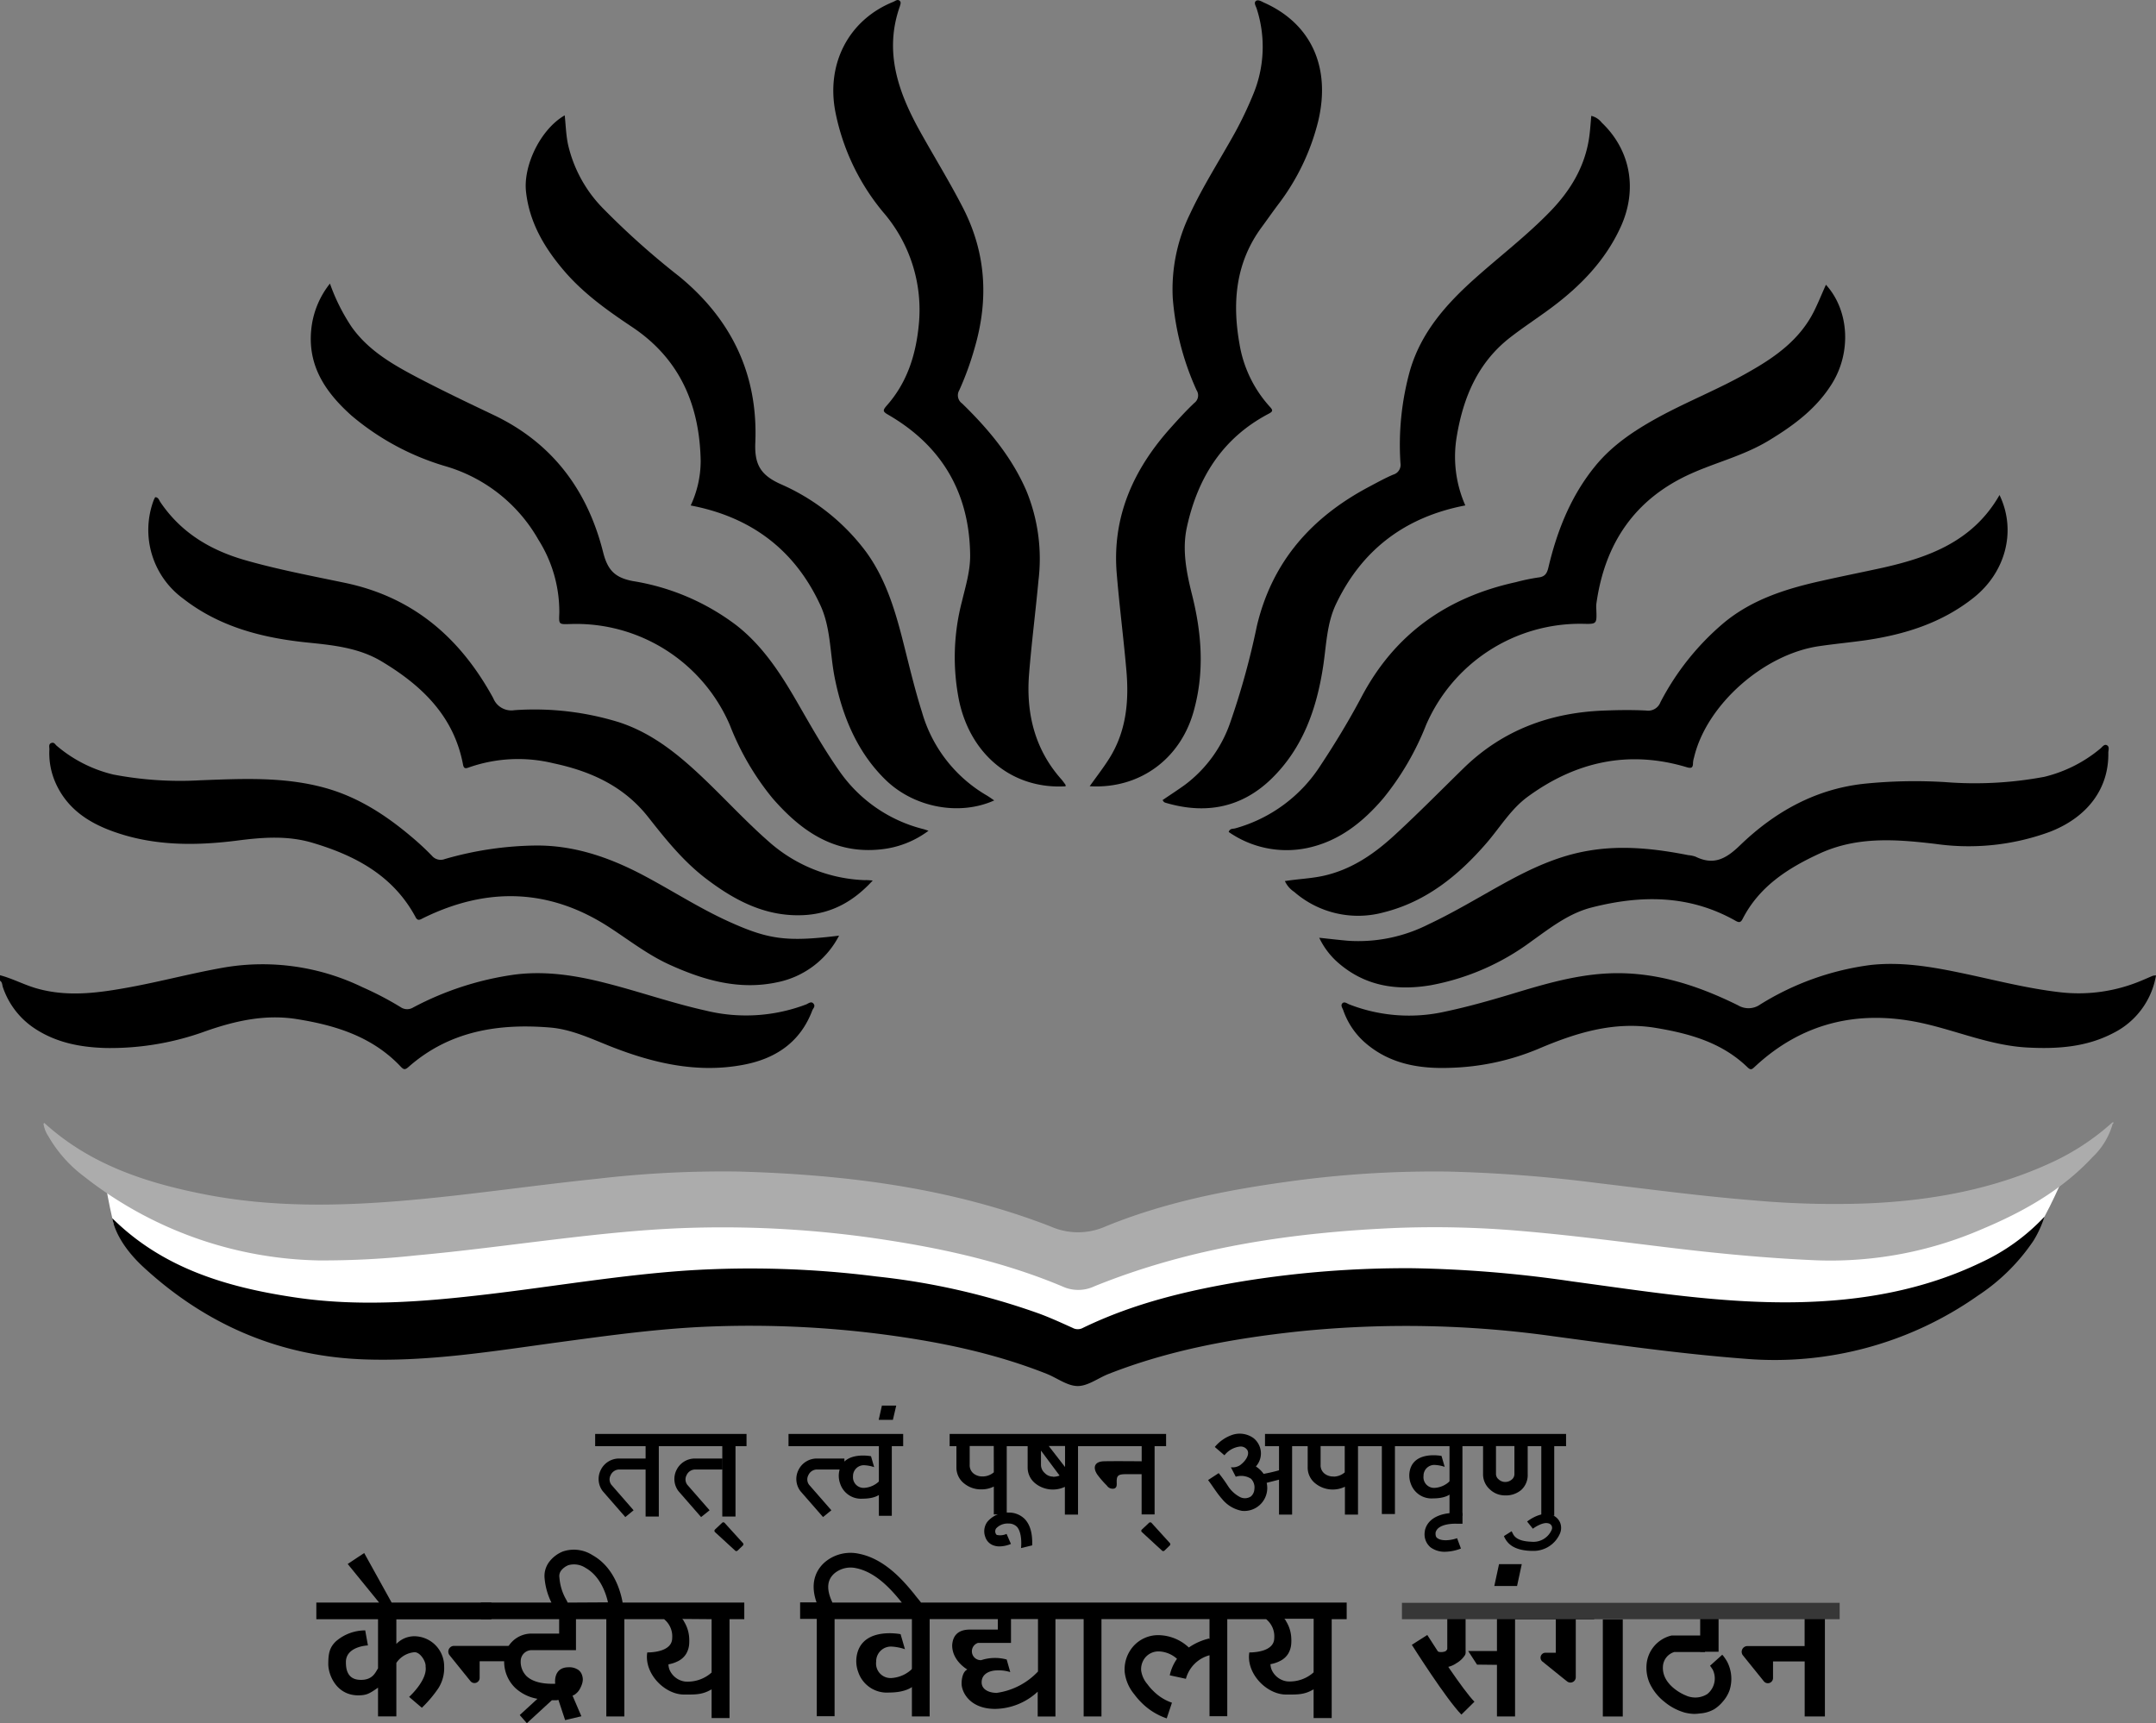 <svg id="Layer_1" data-name="Layer 1" xmlns="http://www.w3.org/2000/svg" viewBox="0 0 375.33 300"><rect x="0" y="0" width="375.33" height="300" fill="#808080" stroke="none"/><defs><style>.cls-1{fill:#fff;}.cls-2{fill:#acacac;}.cls-3{fill:#b0b0b0;}.cls-4{fill:#373737;}.cls-5{fill:none;}</style></defs><path class="cls-1" d="M19.75,213s-1.23-5.33-1.17-6.05,22.21,7.88,22.21,7.88l39.35-1.23,37.91-5,38.71,2.25,24,9.16,21.66-2.39,19.29-6.35,45.88-2.53s39.83,2.17,40.05,2.38S342,212.62,342,212.62l17.12-7.36-.55,1.12s-1.47,3.28-2.68,5.48L354.8,214l-8.2,6.51s-22.29,7.16-22.65,7.2S311.44,230,311.44,230s-24.84.15-25.13,0-38.78-4.18-38.78-4.18l-41.59,3.25s-16.95,3.61-17.1,3.68-13.09.43-13.38.36-50-8.52-50-8.52l-25.7,3.18s-28.41,4.54-28.9,4.54-28-3.89-28-3.89L24.61,218Z"/><path d="M0,169.78c2.15.57,4.12,1.63,6.26,2.26,5.49,1.6,10.93.82,16.37-.18s10.94-2.48,16.48-3.44a39.9,39.9,0,0,1,24,3.45,55.52,55.52,0,0,1,6.62,3.46,2,2,0,0,0,2.19.07,53.19,53.19,0,0,1,17.75-5.74c5.47-.68,10.78.19,16,1.54,5.75,1.47,11.35,3.44,17.16,4.73a29.43,29.43,0,0,0,17.49-1.06c.4-.15.89-.63,1.29-.15s-.06.82-.2,1.19c-2.08,5.51-6.34,8.37-11.88,9.44-8,1.55-15.68-.21-23.14-3.14-3.45-1.36-6.85-3-10.58-3.32-9-.75-17.58.58-24.69,6.86-.58.51-.82.51-1.36-.06-4.92-5.21-11.32-7.2-18.15-8.28-5.47-.86-10.64.31-15.75,2.09a48.39,48.39,0,0,1-17.46,2.95c-4.33-.12-8.53-.9-12.27-3.34A13.93,13.93,0,0,1,.5,171.86c-.13-.38-.08-.86-.5-1.13Z"/><path class="cls-2" d="M367.78,195.68a12.69,12.69,0,0,1-3.5,5.77C358.89,207.25,352.16,211,345,214a66.3,66.3,0,0,1-28.82,5.41c-9-.38-18-1.27-26.92-2.37-8.21-1-16.4-2.06-24.65-2.75a173.39,173.39,0,0,0-21.62-.51c-18,.78-35.67,3.35-52.48,10.16a6.59,6.59,0,0,1-5.61,0c-9.68-4.06-19.84-6.39-30.18-8a186,186,0,0,0-34.24-2.19c-8.17.23-16.28,1.12-24.39,2.09-7.89.95-15.77,2-23.69,2.72a150.69,150.69,0,0,1-17,.87,68.11,68.11,0,0,1-40.75-14.6,23.1,23.1,0,0,1-6.22-7,5.41,5.41,0,0,1-.86-2.19l.14-.15C15.74,202.82,25.62,206,36,208c11.19,2.14,22.46,2,33.76,1.07s22.73-2.67,34.11-3.84a188.2,188.2,0,0,1,24.78-1.27c18.53.53,36.79,2.8,54.2,9.54a11.8,11.8,0,0,0,9.65,0c10.1-4.13,20.75-6.27,31.54-7.76a185,185,0,0,1,27.91-1.78,251.44,251.44,0,0,1,26.15,2c9,1.07,18,2.28,27,3a157.19,157.19,0,0,0,20.35.53c10.88-.5,21.47-2.42,31.47-7a42,42,0,0,0,10.72-7Z"/><path d="M19.54,212.08c8.76,8.69,19.87,12,31.61,13.76,11.29,1.72,22.55.81,33.8-.52,11.7-1.38,23.32-3.39,35.08-4.16a173.94,173.94,0,0,1,32.58,1.07,122.49,122.49,0,0,1,28.29,6.46c2,.74,3.91,1.62,5.84,2.49a1.85,1.85,0,0,0,1.77,0c9-4.36,18.54-6.6,28.29-8.19a178.12,178.12,0,0,1,29.18-2.2,213.09,213.09,0,0,1,27.74,2.3c13,1.75,25.95,3.86,39.11,3.62,11.13-.21,21.94-2.06,32.08-6.94a35.43,35.43,0,0,0,11-7.95A18.62,18.62,0,0,1,354,216a34.39,34.39,0,0,1-9.67,9.56,61.47,61.47,0,0,1-40.44,11c-11.22-.85-22.35-2.43-33.5-3.93a184,184,0,0,0-44.3-.84C214.81,233,203.68,235,193,239.19c-1.82.71-3.6,2.12-5.4,2.11s-3.58-1.41-5.4-2.13c-9.28-3.68-19-5.64-28.83-6.91a179.86,179.86,0,0,0-29.71-1.32c-8.77.33-17.44,1.53-26.12,2.7-11.51,1.56-23,3.49-34.69,3-14.64-.64-27.35-6.26-38.08-16.23C21.67,217.48,20,214.53,19.54,212.08Z"/><path d="M189.7,136.88c1.2-1.69,2.37-3.19,3.38-4.79,3-4.75,3.49-10,3-15.47-.49-5.59-1.21-11.16-1.67-16.75-.83-9.88,2.89-18.13,9.35-25.35,1.34-1.5,2.71-3,4.17-4.38a1.64,1.64,0,0,0,.38-2.2,47.75,47.75,0,0,1-4.15-16.06,29.83,29.83,0,0,1,3-14.63c2.29-4.91,5.23-9.46,7.85-14.19a64.56,64.56,0,0,0,3.08-6.45,21.58,21.58,0,0,0,.69-15.08c-.13-.44-.54-1-.17-1.34s1,.06,1.42.26c8.23,3.65,11.7,11.27,9.44,20.69a39.49,39.49,0,0,1-7,14.52c-.95,1.27-1.86,2.57-2.8,3.85-4.55,6.15-5.18,13.07-3.9,20.31a21.42,21.42,0,0,0,5.3,11c.54.59.56.81-.21,1.21-8,4.2-12.32,11.07-14.22,19.66-.9,4-.09,8,.9,11.94,1.63,6.52,2.14,13.06.41,19.64C205.77,132,198.49,137.4,189.7,136.88Z"/><path d="M185.51,136.89c-9.11.54-16.46-5.32-18.53-14.82a38.39,38.39,0,0,1,.47-17.32c.64-2.68,1.47-5.34,1.44-8.12-.12-10.81-4.91-19-14.24-24.41-1-.57-1-.78-.28-1.61,3.55-4,5.08-8.84,5.58-14.08a26,26,0,0,0-6.22-19.61,39.12,39.12,0,0,1-8.31-17.48c-1.61-8.4,2.36-16,10.09-19.12.36-.15.76-.54,1.15-.14.24.24.08.6,0,.9-2.81,7.92-.28,15,3.53,21.84,2.4,4.31,5,8.53,7.26,12.89,4.22,8,4.72,16.24,2.21,24.81A52.22,52.22,0,0,1,167,67.93a1.74,1.74,0,0,0,.5,2.32c4.59,4.47,8.66,9.33,11.22,15.29A31.19,31.19,0,0,1,180.79,101c-.51,5.49-1.22,11-1.65,16.44-.52,6.76,1,13,5.58,18.18.28.31.52.67.77,1A1.12,1.12,0,0,1,185.51,136.89Z"/><path d="M173.08,139.35c-6.12,2.75-14,1.22-18.94-3.61s-7.51-11.09-8.84-17.81c-.83-4.2-.66-8.64-2.49-12.58C138.36,95.72,130.76,90,120.24,88a18.38,18.38,0,0,0,1.74-7.7c-.17-9.69-3.57-17.77-11.89-23.34-4.28-2.86-8.48-5.83-11.87-9.79s-6.06-8.39-6.65-13.81c-.5-4.55,2.54-10.87,6.74-13.28.18,1.73.23,3.41.56,5a23.24,23.24,0,0,0,6.31,11.4,135.88,135.88,0,0,0,13.06,11.64c9.17,7.53,13.74,17.15,13.25,28.93-.16,3.77.88,5.63,4.36,7.21a37,37,0,0,1,14.94,11.84c3.27,4.5,4.91,9.71,6.27,15,1.11,4.31,2.1,8.64,3.45,12.89a24.59,24.59,0,0,0,11.37,14.55C172.24,138.77,172.58,139,173.08,139.35Z"/><path d="M202.39,139.29c1.31-.9,2.64-1.75,3.92-2.68a22.8,22.8,0,0,0,7.84-10.77A133.33,133.33,0,0,0,218.8,109c2.67-11.29,9.58-19,19.62-24.3,1.36-.72,2.71-1.47,4.12-2.07a1.77,1.77,0,0,0,1.26-2,48.36,48.36,0,0,1,1.64-16.06c1.91-6.65,6.28-11.58,11.28-16.05,4.39-3.93,9.09-7.5,13.19-11.75,3.6-3.72,6.13-8,6.79-13.19.14-1.09.21-2.2.32-3.41a3.29,3.29,0,0,1,1.82,1.18c5,4.76,6.28,11.59,3.32,18.11-2.66,5.86-7,10.32-12.08,14.11-2.38,1.77-4.88,3.39-7.22,5.21-5.6,4.37-8.13,10.42-9.26,17.21a21,21,0,0,0,1.49,12c-10.44,2-18,7.69-22.52,17.2-1.59,3.34-1.67,7.09-2.21,10.69-1.12,7.45-3.52,14.36-9.05,19.73-5.23,5.06-11.5,6.2-18.42,4.14a.76.76,0,0,1-.28-.15A2.59,2.59,0,0,1,202.39,139.29Z"/><path d="M57.44,49.37a33.77,33.77,0,0,0,3.75,7.51c3,4.26,7.45,6.73,11.92,9.07,4.23,2.2,8.54,4.26,12.85,6.31C96.2,77.14,102.3,85.39,105,96.16c.78,3.06,2,4.39,5.16,5a40.36,40.36,0,0,1,18.1,7.75c4.77,3.75,7.92,8.8,10.9,14,2.22,3.86,4.42,7.72,7,11.38a25.27,25.27,0,0,0,14.62,10.06c.19.05.38.12.86.28a16.63,16.63,0,0,1-8.3,3.24c-8.09.87-13.89-3.19-18.86-8.91a46.72,46.72,0,0,1-7.42-12.72,29.12,29.12,0,0,0-27.76-17.6c-2.11.07-2,.08-1.93-2a23.47,23.47,0,0,0-3.63-12.66,27.41,27.41,0,0,0-16-12.76,44.86,44.86,0,0,1-16.56-8.88c-4.47-4-7.62-8.58-7-14.92A15.22,15.22,0,0,1,57.44,49.37Z"/><path d="M317.87,49.57c4.07,4.48,4.44,11.77,1.06,17.21-2.71,4.37-6.69,7.3-11,9.91s-9,3.74-13.44,5.72c-9.89,4.39-15.14,12.2-16.59,22.75a6.15,6.15,0,0,0,0,1c.09,2.5.09,2.5-2.37,2.44a29.21,29.21,0,0,0-27.28,17.64,48.13,48.13,0,0,1-7.42,12.72c-3.59,4.21-7.78,7.54-13.34,8.69a17.62,17.62,0,0,1-13.59-2.81c.22-.66.75-.52,1.11-.62a25.85,25.85,0,0,0,14.9-11c2.55-3.85,4.94-7.8,7.1-11.87,5.8-11,14.91-17.38,26.88-20a34.73,34.73,0,0,1,3.88-.81c1.19-.12,1.54-.71,1.79-1.76,1.53-6.47,3.95-12.53,8.22-17.73,3-3.64,6.84-6.16,10.9-8.39,5.21-2.85,10.76-5,15.93-8,4.6-2.6,8.77-5.63,11.2-10.5C316.53,52.71,317.14,51.19,317.87,49.57Z"/><path d="M151.93,153.29c-3.31,3.62-7,5.64-11.57,6-6.89.49-12.52-2.51-17.77-6.57-3.82-3-6.79-6.71-9.74-10.46-4.24-5.39-10-8-16.52-9.38a25.92,25.92,0,0,0-14.72.73c-.55.2-.86.24-1-.48-1.59-8.48-7.2-13.81-14.2-18-4-2.39-8.51-2.82-13-3.28-7.81-.81-15.24-2.72-21.57-7.67a14.8,14.8,0,0,1-5.1-17.06c.07-.19.18-.37.27-.56.57,0,.68.52.89.83,3.62,5.37,8.77,8.43,14.91,10.17,5.67,1.61,11.44,2.7,17.19,3.9,12,2.49,20.18,9.67,25.87,20.09a3.38,3.38,0,0,0,3.67,2.09,49.82,49.82,0,0,1,18.23,2.1c6.13,2,10.88,6.07,15.41,10.44,3.55,3.43,6.9,7.05,10.62,10.31a26.59,26.59,0,0,0,16.77,6.74C150.9,153.2,151.21,153.24,151.93,153.29Z"/><path d="M348.09,86.18c3,6.24,1.05,13.46-4.5,17.87s-12,6.42-18.86,7.42c-2.63.37-5.26.62-7.89,1-9.74,1.34-19.77,10.22-21.93,19.4a3.9,3.9,0,0,0-.18.94c0,.91-.32,1-1.18.73-10.09-3-19.29-.92-27.64,5.2-2.92,2.15-4.81,5.36-7.17,8.08-4.85,5.59-10.44,10.14-17.8,12a16.94,16.94,0,0,1-15.65-3.56,4.52,4.52,0,0,1-1.61-1.87c2.23-.36,4.43-.43,6.59-.89,5.12-1.1,9.2-4,12.91-7.48,4-3.7,7.78-7.54,11.65-11.32,6.84-6.66,15.18-9.69,24.59-10,2.39-.09,4.78-.12,7.17,0a2.27,2.27,0,0,0,2.46-1.43,45.37,45.37,0,0,1,11.05-13.84c5-4.15,11.06-6,17.25-7.36,3.46-.78,6.94-1.47,10.41-2.23C335.93,97,343.51,94.19,348.09,86.18Z"/><path d="M229.66,163.26c1.8.19,3.42.38,5,.52a27,27,0,0,0,14-2.85c4.53-2.13,8.78-4.72,13.15-7.13,4.66-2.57,9.44-4.82,14.76-5.7,5.84-1,11.61-.35,17.36.78a4.87,4.87,0,0,1,1.24.26c3.18,1.56,5.32.38,7.77-2,6-5.78,13.06-9.76,21.54-10.69a86.85,86.85,0,0,1,14.15-.29,65.67,65.67,0,0,0,17.26-.92,24,24,0,0,0,9.73-4.9c.34-.26.69-.87,1.18-.59s.22.87.23,1.33c.1,6.17-3.58,11.18-10.19,13.74a41,41,0,0,1-19.89,2.1c-6.86-.81-13.6-1.34-20.15,1.66-5.56,2.56-10.53,5.74-13.43,11.39-.32.63-.61.69-1.22.34-8-4.53-16.38-4.53-25-2.34-4,1-7.22,3.53-10.5,5.87a42.22,42.22,0,0,1-17.62,7.69c-6,1-11.53.12-16.22-4.05A13.38,13.38,0,0,1,229.66,163.26Z"/><path d="M146.07,162.89A15.56,15.56,0,0,1,135.34,171c-6.57,1.42-12.69-.3-18.66-3-3.81-1.71-7.07-4.26-10.54-6.52-10.46-6.82-21.31-7.11-32.42-1.67-.54.27-1,.64-1.4-.19C68.48,152.51,62,149,54.55,146.77c-4.44-1.36-8.92-1-13.41-.41-7.39.92-14.71.91-21.81-1.74-4.21-1.57-7.71-4-9.63-8.27a12.68,12.68,0,0,1-1.1-5.89c0-.39-.18-.93.34-1.11s.66.27.94.49a23.65,23.65,0,0,0,9.84,5,61.81,61.81,0,0,0,15.19,1c7.2-.27,14.44-.64,21.51,1.28,5.81,1.57,10.73,4.76,15.26,8.6a46.89,46.89,0,0,1,3.5,3.25,2,2,0,0,0,2.27.58,59.34,59.34,0,0,1,15.83-2.35c6.58-.05,12.61,2,18.37,5,5.12,2.68,10,5.88,15.25,8.25C133.84,163.6,137,164,146.07,162.89Z"/><path d="M375.33,169.81a13.78,13.78,0,0,1-7.46,10.05c-4.67,2.44-9.7,2.78-14.86,2.51-6.61-.33-12.64-3.07-19-4.38-10.7-2.19-20.4.13-28.54,7.74-.48.45-.7.61-1.24.09-4.44-4.3-10-5.87-15.94-6.86-7.3-1.23-13.94.85-20.51,3.65a42.71,42.71,0,0,1-15.3,3.29c-5.34.2-10.49-.64-14.76-4.31a13.25,13.25,0,0,1-3.88-5.72c-.13-.38-.5-.82-.16-1.19s.79,0,1.16.16a28.66,28.66,0,0,0,16.71,1.28c3.84-.81,7.61-1.87,11.37-3,5.42-1.64,10.86-3.29,16.57-3.63,8.24-.5,15.82,1.94,23.08,5.53a3.53,3.53,0,0,0,3.88-.16A48,48,0,0,1,325.64,168c5.16-.57,10.25.24,15.31,1.29,6,1.23,11.84,2.81,17.92,3.48a28.14,28.14,0,0,0,14-2.08c.64-.26,1.27-.55,1.9-.81A3.11,3.11,0,0,1,375.33,169.81Z"/><path class="cls-3" d="M367.64,195.54c.07-.07.18-.2.19-.2.17.13.08.24-.05.34Z"/><path d="M254.41,298.5c-2.63-2.67-8.39-11.77-8.63-12.15l2.69-1.71c1.61,2.55,6.23,9.6,8.21,11.62Z"/><path d="M251.05,290.31a6.69,6.69,0,0,1-1.75-.26l.86-2.57a2,2,0,0,0,1.46,0,.77.77,0,0,0,.33-.41v-5.56h3.19v5.86a3.23,3.23,0,0,1,0,.44.91.91,0,0,1-.13.37,4.35,4.35,0,0,1-1.48,1.38l-.18.12A4.26,4.26,0,0,1,251.05,290.31Z"/><polygon points="257.13 289.8 255.59 287.43 260.6 287.43 260.6 281.42 263.75 281.42 263.75 298.82 260.6 298.82 260.6 289.84 257.13 289.8"/><path d="M277.53,281.91h-3.21V292a.93.93,0,0,1-1.5.73c-.79-.62-2.79-2.24-4.31-3.47a.86.86,0,0,1,.54-1.53h1.79v-5.83h-7.72v-2.18H277.5"/><path d="M317.69,281.65v17.17h-3.52v-9.58h-5.51v2.88a.9.9,0,0,1-1.61.57c-1.29-1.6-3-3.71-3.66-4.54a1,1,0,0,1,.77-1.58h10v-4.94"/><rect x="279.03" y="281.91" width="3.47" height="16.92"/><rect x="295.98" y="281.78" width="3.2" height="5.78"/><path d="M294.89,298.38a7.82,7.82,0,0,1-1.6-.23,9.68,9.68,0,0,1-3.54-1.88,8.84,8.84,0,0,1-2.62-3.35,6.74,6.74,0,0,1-.5-2.94,5.66,5.66,0,0,1,4.38-5.25l.15,0h5.66v2.87h-5.33a2.78,2.78,0,0,0-2,2.57c-.17,3.17,3.53,4.84,4,5a3,3,0,0,0,.73.25,3.9,3.9,0,0,0,3-.5,3.48,3.48,0,0,0,.95-4.23,2.53,2.53,0,0,0-.18-.27l-.05-.08a2.74,2.74,0,0,0-.25-.34l2.13-1.92a4.82,4.82,0,0,1,.53.69,6.26,6.26,0,0,1,.34.55,6.5,6.5,0,0,1,.4,4.95,6.1,6.1,0,0,1-1.2,2,6.32,6.32,0,0,1-1.48,1.3,5.8,5.8,0,0,1-2.47.73A7.38,7.38,0,0,1,294.89,298.38Z"/><polygon points="264.1 276.11 260.14 276.11 260.96 272.31 264.92 272.31 264.1 276.11"/><path d="M72.07,284.86A4.36,4.36,0,0,0,69,286.2v-4.28H85.54V279H68.18l-4.78-8.63-2.87,1.91L66,279H55.07v2.9H65.81v8.55c-.44.65-.91,2.1-3.16,2-2.51-.09-2.43-2.46-2.43-3.27.17-2.6,3.83-2.72,3.83-2.72l-.47-2.62a7.82,7.82,0,0,0-5.06,1.87c-1.15,1.07-1.37,2.15-1.37,4s1.38,5.38,5.13,5.44c1.52,0,2-.27,3.53-1.34v5H69v-9.31a4.22,4.22,0,0,1,3.18-1.86c1,0,2,1.65,1.91,2.49.36,2.38-2.87,5.29-2.87,5.29l2.22,1.89a21.29,21.29,0,0,0,2.88-3.41,6.52,6.52,0,0,0,1-3.79A5.23,5.23,0,0,0,72.07,284.86Z"/><path d="M100.41,281.89h5.14v16.93h3.14V281.89h6.92a3.84,3.84,0,0,1,1.41,3.27c0,2.32-3.31,2.52-4.34,2.52-.58,3.64,3,7.33,6.4,7.33,1.93,0,3.17.06,4.8-.91v5H127V281.89h2.57V279h-21.2a.49.49,0,0,0,0-.12c-.41-2.18-1.64-6.13-5.23-8.14A6,6,0,0,0,98,270.1a5.61,5.61,0,0,0-2.31,1.71,4.09,4.09,0,0,0-.88,3A11.72,11.72,0,0,0,96,279H83.71v2.89H97.27M98.82,279a4,4,0,0,0-.25-.51,9,9,0,0,1-1.18-3.83,1.59,1.59,0,0,1,.3-1.24,3.06,3.06,0,0,1,1.25-.93,3.64,3.64,0,0,1,3,.47c2.58,1.45,3.56,4.48,3.9,6Zm25.06,2.89v9.29a6.26,6.26,0,0,1-4.61,1.57,3.43,3.43,0,0,1-2.69-2,2.63,2.63,0,0,1-.21-1,5.92,5.92,0,0,0,1.72-.58,3.49,3.49,0,0,0,1.33-1.2,3.88,3.88,0,0,0,.56-1.82,8.68,8.68,0,0,0,0-1,6.11,6.11,0,0,0-.91-2.87c0-.06-.25-.43-.32-.43Z"/><path d="M161.81,281.88h11.9v1.82h-4.86c-1.28,0-2.95.4-3.09,2.74,0,2.73,2.64,4.21,2.64,4.21-1.05.49-1,2.46-1,2.46,0,1.41,1.37,4.4,5.86,4.4a11.13,11.13,0,0,0,7.39-3v4.32h3.09V281.88h4.91v16.94h3.1V281.88h18.81v3.59l-.05-.22a10.38,10.38,0,0,0-3.55,1.57,7.88,7.88,0,0,0-5.22-2.15,5.78,5.78,0,0,0-4.5,2,6.12,6.12,0,0,0-1.45,4.4,7.34,7.34,0,0,0,1.65,3.87,12.69,12.69,0,0,0,1.38,1.58,11.34,11.34,0,0,0,4.29,2.64l.91-2.73a8.34,8.34,0,0,1-3.2-2,8.74,8.74,0,0,1-1.07-1.22,4.64,4.64,0,0,1-1.09-2.37,3.2,3.2,0,0,1,.77-2.34,3,3,0,0,1,2.31-1,5,5,0,0,1,3.16,1.29,7.7,7.7,0,0,0-1.26,2.87l2.81.61a5.81,5.81,0,0,1,4.11-4.1v10.61h3.09V281.89h6.77a3.84,3.84,0,0,1,1.41,3.27c0,2.32-3.31,2.52-4.34,2.52-.58,3.64,3,7.33,6.4,7.33,1.93,0,3.17.06,4.79-.91v5h3.15V281.89h2.61V279h-74.1c-.31-.42-1-1.22-1.19-1.5-1.75-2.12-5-6.08-9.61-7a6.92,6.92,0,0,0-5.83,1.37c-1.21,1-2.93,3.22-1.56,7.09h-2.86v2.88h2.9v16.94h3.1V281.88h16.52ZM144.9,279a1.31,1.31,0,0,0-.08-.21c-1-2.22-.82-3.83.52-4.94A4.41,4.41,0,0,1,149,273c3.64.73,6.37,4,8,6H144.9Zm28.46,15.71c-.81,0-2.47-.37-2.47-1.83s1.36-2.08,2.79-2.08a6.58,6.58,0,0,1,2.19.3l-.62-2.19a7.74,7.74,0,0,0-4.43.11,1.54,1.54,0,0,1-.57-3H176v-4.15h4.7V291A12.19,12.19,0,0,1,173.36,294.74Zm55.32-3.56a6.23,6.23,0,0,1-4.6,1.57,3.43,3.43,0,0,1-2.69-2,2.86,2.86,0,0,1-.22-1,5.73,5.73,0,0,0,1.72-.58,3.45,3.45,0,0,0,1.34-1.2,3.88,3.88,0,0,0,.56-1.82,7,7,0,0,0,0-1,6,6,0,0,0-.9-2.87c0-.06-.25-.43-.32-.43h5.12Z"/><rect class="cls-4" x="244.06" y="279.04" width="76.2" height="2.85"/><path d="M100.8,294.27a4.74,4.74,0,0,0,.44-.87,3,3,0,0,0,.22-.94,2.37,2.37,0,0,0-.12-.79,1.83,1.83,0,0,0-.66-.95,2.78,2.78,0,0,0-1.68-.46c-2.74,0-2.35,2.79-2.35,2.79v.08c-2.28.08-4-.38-5-1.34a3.52,3.52,0,0,1-1-2.66,1.91,1.91,0,0,1,1.88-1.85h7.74V281.4H97.34v3h-5a4.76,4.76,0,0,0-4.57,4.72,6.35,6.35,0,0,0,1.92,4.73,7.57,7.57,0,0,0,3.87,1.9l-3.08,2.83L91.72,300l4.35-4h.09l.72,0h0a1.42,1.42,0,0,0,.33-.07l1.17,3.53,2.83-.67-1.54-3.59a1.69,1.69,0,0,0,.63-.38A2.5,2.5,0,0,0,100.8,294.27Z"/><path d="M88.77,287.54c0-.33,0-.66.09-1H79a1,1,0,0,0-.77,1.58c.66.83,2.37,2.94,3.66,4.54a.9.9,0,0,0,1.61-.57v-2.88h5.1C88.66,288.67,88.73,288.1,88.77,287.54Z"/><path d="M158.8,290.53a5.66,5.66,0,0,1-3.44,1.59,2.53,2.53,0,0,1-2.83-2.84,2.57,2.57,0,0,1,2.7-2.62,8.59,8.59,0,0,1,2.31.46l-.76-2.62s-6.17-1.25-7.49,3.14a5.47,5.47,0,0,0,.12,3.46,5.25,5.25,0,0,0,5.36,3.56c5.45,0,5.52-3.32,5.52-3.32Z"/><path d="M158.75,281.1v17.72h3.09V281.1"/><polyline points="127.53 251.77 129.96 251.77 129.96 249.64 103.61 249.64 103.61 251.77 112.52 251.77"/><polygon points="155.44 247.19 156.02 244.71 153.53 244.7 152.97 247.19 155.44 247.19"/><path d="M222.66,256.92v6.76h2.28V251.77h2.71v3.68a3.5,3.5,0,0,0,1.38,2.84,4.83,4.83,0,0,0,5.1.54v4.85h2.28V251.77h4.15v11.81h2.28V251.77h15.34v4.87a3.5,3.5,0,0,0,1.15,2.62,3.78,3.78,0,0,0,2.67,1.08,4.12,4.12,0,0,0,2.82-.94,3.5,3.5,0,0,0,1.13-2.76v-4.87h6.68v-2.13H220.22v2.13h2.44v5.15ZM262,258a1.64,1.64,0,0,1-1.08-.43,1.21,1.21,0,0,1-.49-.95v-4.87h3.21v4.87a1.23,1.23,0,0,1-.51,1A1.74,1.74,0,0,1,262,258Zm-29.85-.95a2.44,2.44,0,0,1-1.54-.48,1.83,1.83,0,0,1-.71-1.55v-3.27h4.2v4.58A3,3,0,0,1,232.18,257.07Z"/><path d="M129.31,269.08l-.91.87a.3.3,0,0,1-.42,0l-3.51-3.22a.31.31,0,0,1,0-.45l1.23-1.16a.3.3,0,0,1,.44,0l3.18,3.5A.31.31,0,0,1,129.31,269.08Z"/><path d="M203.62,269.08l-.9.87a.31.31,0,0,1-.43,0l-3.5-3.22a.29.29,0,0,1,0-.45l1.23-1.16a.31.31,0,0,1,.44,0l3.18,3.5A.31.31,0,0,1,203.62,269.08Z"/><path d="M175.26,263.68V251.77h3.64v3.68a3.53,3.53,0,0,0,1.38,2.84,4.9,4.9,0,0,0,5.1.56v4.83h2.29V251.77h11.08v2.63s-4.9-.05-6.6,0c-1.54.05-2,1-1.12,2.32a16.89,16.89,0,0,0,1.67,1.92,1.19,1.19,0,0,0,1.25.51c.56-.16.45-.75.45-1.21,0-1,.25-1.25,1.34-1.29h3v7H201V251.77H203v-2.13H165.32v2.13h1.18v3.68a3.5,3.5,0,0,0,1.38,2.84,4.6,4.6,0,0,0,3,1,4.69,4.69,0,0,0,2.13-.49v4.85m0-7.33a3,3,0,0,1-1.95.72,2.44,2.44,0,0,1-1.54-.48,1.83,1.83,0,0,1-.71-1.55v-3.27H173Zm10.32.75a2,2,0,0,1-1.46-.63,1.91,1.91,0,0,1-.65-1.43v-2.47l3.24,4.35A3.31,3.31,0,0,1,183.3,257.1Zm2.08-1.67-2.84-3.66h2.84Z"/><path d="M174,269.22a3,3,0,0,1-1.21-.24,2.3,2.3,0,0,1-1.27-1.42,2.79,2.79,0,0,1,.37-2.63,4.58,4.58,0,0,1,3.71-1.6,3.87,3.87,0,0,1,2.83,1.16c.91,1,1.33,2.46,1.26,4.55l-1.94.47c.16-1.81-.18-3.14-.72-3.71a2,2,0,0,0-1.48-.56,2.71,2.71,0,0,0-2.12.83.87.87,0,0,0-.1.88c.07.18.15.25.24.28a2.69,2.69,0,0,0,1.66-.19l.76,1.75A5.39,5.39,0,0,1,174,269.22Z"/><path d="M252.34,251v12.89h2.25V251"/><path d="M252.38,257.86a4.1,4.1,0,0,1-2.5,1.16,1.85,1.85,0,0,1-2.06-2.07,1.87,1.87,0,0,1,2-1.91,6.29,6.29,0,0,1,1.68.33l-.55-1.9s-4.49-.91-5.45,2.28a4,4,0,0,0,.09,2.52,3.81,3.81,0,0,0,3.9,2.59c4,0,4-2.41,4-2.41Z"/><path d="M268.32,251v12.89h2.25V251"/><path d="M251.62,270.15a4.13,4.13,0,0,1-2.57-.76,2.94,2.94,0,0,1-1-2.83v-.09c.6-2.67,3.8-3.18,5.61-3.06l.94,0v1.86h-1.07s-3.18-.15-3.61,1.52c-.06.65.15.91.33,1,.61.48,2.08.47,3.41,0l.67,1.8A8,8,0,0,1,251.62,270.15Z"/><path d="M153.06,257.86a4.06,4.06,0,0,1-2.5,1.16A1.85,1.85,0,0,1,148.5,257a1.88,1.88,0,0,1,2-1.91,6.29,6.29,0,0,1,1.68.33l-.55-1.9s-4.49-.91-5.45,2.28a4,4,0,0,0,.09,2.52,3.81,3.81,0,0,0,3.9,2.59c4,0,4-2.41,4-2.41Z"/><path d="M153,251v12.89h2.25V251"/><polygon points="137.27 249.64 137.27 251.77 147.52 251.77 152.52 251.77 154.81 251.77 157.23 251.77 157.23 249.64 137.27 249.64"/><path d="M143.28,264.11l-3.92-4.49a3.49,3.49,0,0,1-.36-3.7,3.55,3.55,0,0,1,3.2-2H147v1.91H142.2a1.66,1.66,0,0,0-1.48,1,1.55,1.55,0,0,0,.13,1.66l3.88,4.44Z"/><path d="M122.05,264.11l-3.92-4.49a3.49,3.49,0,0,1-.36-3.7,3.55,3.55,0,0,1,3.2-2h4.81v1.91H121a1.66,1.66,0,0,0-1.48,1,1.55,1.55,0,0,0,.13,1.66l3.88,4.44Z"/><path d="M108.86,264.11l-3.92-4.49a3.49,3.49,0,0,1-.36-3.7,3.54,3.54,0,0,1,3.2-2h4.81v1.91h-4.81a1.66,1.66,0,0,0-1.48,1,1.55,1.55,0,0,0,.13,1.66l3.87,4.44Z"/><path d="M266.81,270h-.21c-3.21-.09-4.22-1.36-4.74-2.45,0-.05,0-.09-.06-.12l1.35-.85.15.28c.24.51.7,1.47,3.35,1.55a3.45,3.45,0,0,0,3.44-2,.9.9,0,0,0,.06-.71.84.84,0,0,0-.67-.51c-.86-.22-2.22.64-2.63.95l-1-1.25c.22-.18,2.24-1.7,4-1.24a2.44,2.44,0,0,1,1.76,1.47,2.5,2.5,0,0,1-.11,2A5,5,0,0,1,266.81,270Z"/><path d="M216,255a2.41,2.41,0,0,1-1.72.44l.85,1.65a3.15,3.15,0,0,1,2.65.35,2.14,2.14,0,0,1,.59,1.82,1.81,1.81,0,0,1-.59,1.25,1.89,1.89,0,0,1-2,.07,5.57,5.57,0,0,1-2-1.87,25.65,25.65,0,0,0-1.62-2.25l-1.85,1.21c.83,1.09,1.53,2.28,2.44,3.3a5.81,5.81,0,0,0,3.46,2.06,4,4,0,0,0,4.3-4.88l2.93-.75-.46-1.52a28.4,28.4,0,0,1-3,.71,4.88,4.88,0,0,0-1.35-1.29,3.38,3.38,0,0,0,.87-2.56,3.45,3.45,0,0,0-1.29-2.38,4.11,4.11,0,0,0-3.62-.58,6.81,6.81,0,0,0-3.11,2.13l1.68,1.45a4,4,0,0,1,2.76-1.53,1.37,1.37,0,0,1,1.27.7c.38.88-.56,2-1.22,2.47"/><rect x="112.39" y="251.77" width="2.3" height="12.25"/><rect x="125.74" y="251.77" width="2.3" height="12.25"/><rect class="cls-5" width="375.33" height="300"/></svg>